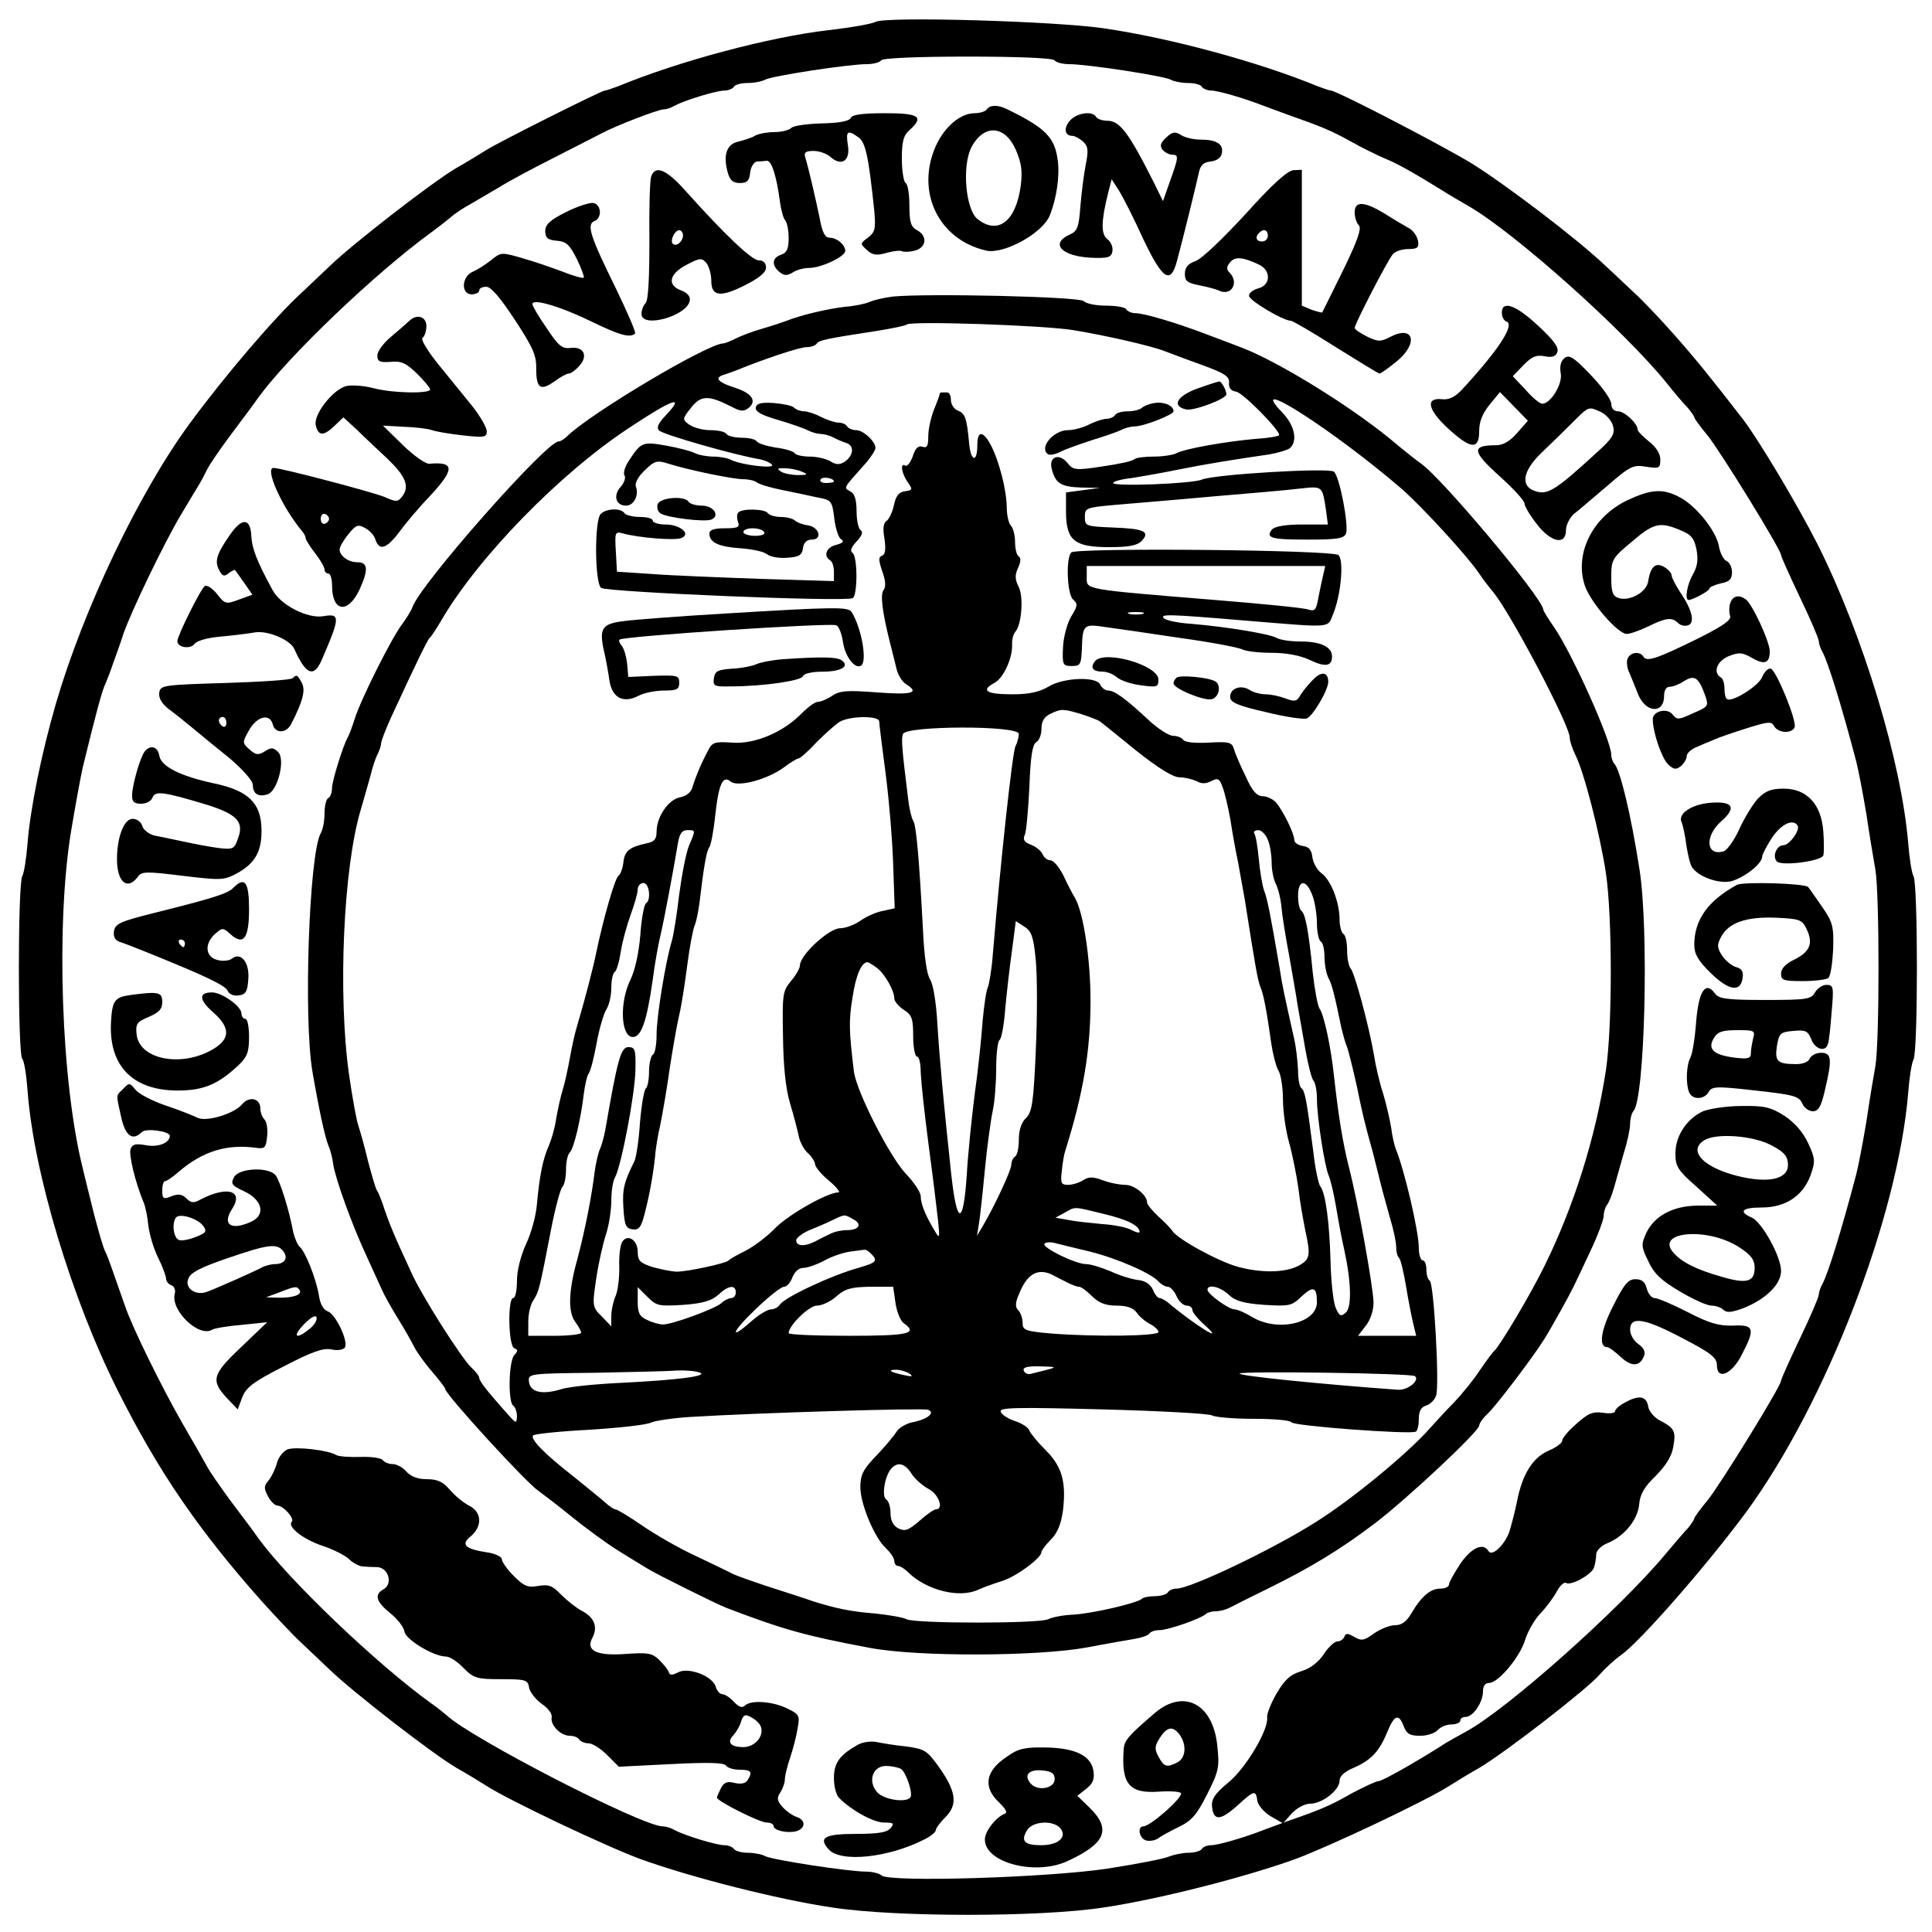<?xml version="1.0" standalone="no"?>
<!DOCTYPE svg PUBLIC "-//W3C//DTD SVG 20010904//EN"
 "http://www.w3.org/TR/2001/REC-SVG-20010904/DTD/svg10.dtd">
<svg version="1.0" xmlns="http://www.w3.org/2000/svg"
 width="512pt" height="512pt" viewBox="0 0 512 512"
 preserveAspectRatio="xMidYMid meet">
<g transform="translate(0,512) scale(0.1,-0.1)"
fill="#000000" stroke="none">
<path d="M2320 5062 c-8 -5 -64 -15 -125 -22 -155 -18 -393 -81 -558 -149 -16
-6 -31 -11 -34 -11 -9 0 -284 -138 -315 -158 -14 -9 -50 -31 -80 -48 -64 -38
-273 -200 -333 -258 -23 -22 -58 -55 -76 -72 -69 -63 -202 -218 -296 -346
-135 -184 -281 -490 -355 -743 -39 -135 -68 -280 -75 -370 -3 -38 -9 -78 -14
-87 -12 -22 -12 -471 0 -484 5 -5 11 -43 14 -84 16 -217 117 -552 239 -795
109 -217 215 -371 383 -560 39 -43 85 -92 104 -109 18 -17 53 -50 76 -72 60
-58 269 -220 333 -258 30 -17 66 -39 80 -48 60 -39 320 -162 410 -195 136 -49
365 -107 507 -128 168 -26 552 -26 720 0 142 21 371 79 507 128 90 33 350 156
410 195 14 9 50 31 80 48 70 42 286 209 318 247 14 16 39 39 56 51 50 35 225
235 331 378 212 289 403 783 430 1113 3 39 9 78 14 87 12 22 12 464 0 486 -5
9 -11 49 -14 87 -18 216 -119 550 -239 790 -53 105 -157 279 -199 334 -86 111
-123 157 -184 226 -38 43 -85 92 -104 109 -18 17 -54 51 -80 75 -73 69 -258
210 -351 268 -77 47 -358 193 -373 193 -3 0 -18 5 -34 11 -158 65 -390 128
-568 154 -130 19 -578 32 -605 17z m475 -102 c3 -5 20 -10 38 -10 48 0 250
-31 269 -41 9 -5 30 -9 47 -9 16 0 33 -4 36 -10 3 -5 15 -10 25 -10 18 0 89
-21 135 -39 11 -4 40 -15 65 -24 88 -31 116 -42 170 -72 30 -17 71 -37 90 -45
30 -12 72 -35 156 -87 10 -7 42 -25 69 -41 124 -73 409 -328 521 -466 21 -27
47 -57 57 -67 9 -11 17 -22 17 -25 0 -3 16 -25 36 -49 35 -44 194 -302 194
-316 0 -4 23 -55 50 -112 28 -58 50 -110 50 -116 0 -6 4 -19 10 -29 15 -29 49
-137 89 -289 6 -23 18 -86 27 -140 8 -54 19 -120 24 -148 11 -65 11 -455 0
-520 -5 -27 -16 -94 -24 -148 -9 -54 -21 -117 -27 -140 -40 -152 -74 -260 -89
-289 -6 -10 -10 -23 -10 -29 0 -6 -22 -58 -50 -116 -27 -57 -50 -108 -50 -112
0 -14 -159 -272 -194 -316 -20 -24 -36 -46 -36 -49 0 -3 -8 -15 -17 -26 -10
-10 -36 -41 -58 -67 -121 -146 -421 -413 -530 -472 -22 -12 -47 -26 -55 -31
-63 -41 -166 -100 -176 -100 -7 0 -38 -15 -71 -32 -57 -33 -84 -44 -173 -75
-25 -9 -54 -20 -65 -24 -46 -18 -117 -39 -135 -39 -10 0 -22 -4 -25 -10 -3 -5
-19 -10 -35 -10 -16 0 -39 -5 -52 -10 -13 -6 -86 -20 -163 -32 -159 -24 -580
-37 -599 -18 -5 5 -24 10 -40 10 -47 0 -249 31 -268 41 -9 5 -30 9 -47 9 -16
0 -33 5 -36 10 -3 5 -15 10 -25 10 -22 0 -106 26 -132 40 -10 6 -24 10 -32 10
-54 0 -507 233 -572 294 -7 6 -24 20 -40 31 -146 105 -378 327 -459 438 -11
16 -43 59 -72 97 -28 38 -58 81 -65 95 -7 13 -36 64 -64 112 -54 94 -134 256
-153 313 -38 108 -44 127 -52 143 -5 9 -18 54 -30 100 -11 45 -25 100 -30 122
-57 229 -71 644 -31 890 12 72 26 148 31 170 34 140 52 207 60 222 4 10 14 34
20 53 7 19 20 55 28 80 22 63 109 243 152 315 20 33 41 69 48 80 7 11 16 29
22 41 5 11 33 52 62 91 30 40 63 84 74 100 80 110 309 329 459 438 15 11 37
28 49 38 12 11 38 28 57 38 19 11 53 31 75 44 22 14 87 49 145 78 58 30 114
58 125 64 35 19 149 63 163 63 7 0 20 4 30 10 26 14 110 40 132 40 10 0 22 5
25 10 3 6 20 10 36 10 17 0 38 4 47 9 19 10 221 41 269 41 18 0 35 5 38 10 4
6 92 10 230 10 138 0 226 -4 230 -10z"/>
<path d="M2615 4830 c-3 -5 -18 -10 -32 -10 -38 0 -80 -36 -103 -87 -54 -121
7 -248 133 -277 47 -11 150 46 169 93 18 45 27 105 21 147 -8 60 -32 85 -135
135 -24 12 -45 11 -53 -1z m77 -107 c15 -35 18 -56 13 -96 -13 -94 -60 -130
-114 -88 -32 25 -42 140 -17 190 33 63 89 60 118 -6z"/>
<path d="M2255 4808 c-4 -9 -30 -14 -76 -15 -39 -1 -76 -6 -82 -12 -6 -6 -26
-11 -44 -11 -18 0 -41 -4 -51 -9 -9 -6 -29 -12 -44 -16 -32 -6 -42 -35 -30
-80 6 -23 14 -30 33 -30 19 0 25 6 27 28 2 15 10 28 18 29 8 0 19 1 26 2 13 1
26 -41 35 -109 3 -22 9 -44 14 -49 5 -6 9 -27 9 -47 0 -29 -5 -39 -20 -44 -24
-8 -26 -28 -4 -46 12 -10 20 -10 35 -1 10 7 30 12 44 12 31 0 95 30 95 45 0
16 -22 35 -41 35 -13 0 -20 14 -27 53 -11 52 -28 127 -38 160 -4 13 1 17 22
17 15 0 35 -7 45 -16 29 -26 53 -10 46 31 -6 38 -1 42 28 21 19 -13 27 -52 42
-195 4 -48 2 -56 -17 -71 -21 -15 -21 -16 -2 -33 14 -13 25 -15 52 -7 18 5 36
7 41 4 4 -2 20 -2 34 2 30 8 34 39 5 54 -16 9 -20 21 -20 65 0 29 -4 57 -10
60 -5 3 -10 32 -10 64 0 45 4 62 20 76 40 36 26 45 -65 45 -59 0 -87 -4 -90
-12z"/>
<path d="M2836 4801 c-18 -20 -15 -41 6 -41 6 0 19 -7 28 -15 14 -13 15 -23 7
-63 -5 -26 -11 -75 -14 -110 -4 -55 -8 -65 -29 -74 -52 -24 -20 -57 57 -61 46
-2 54 1 57 17 2 11 -4 25 -13 32 -18 13 -17 48 2 124 l9 35 20 -31 c11 -18 40
-75 64 -128 51 -107 72 -121 89 -58 17 63 52 206 58 234 4 20 12 28 31 30 17
2 28 10 30 22 5 24 -14 36 -56 36 -18 0 -41 5 -52 12 -15 10 -23 9 -39 -6 -16
-15 -18 -22 -10 -33 6 -7 18 -13 25 -13 18 0 18 -5 -5 -69 l-19 -54 -24 49
c-68 135 -91 164 -124 164 -13 0 -26 5 -29 10 -10 17 -51 11 -69 -9z"/>
<path d="M1726 4653 c-4 -9 -6 -86 -5 -171 0 -100 -3 -158 -10 -165 -6 -6 -11
-19 -11 -29 0 -39 120 -6 128 35 2 11 -6 21 -22 27 -39 14 -33 44 13 68 36 19
41 19 53 5 7 -9 13 -30 13 -47 0 -42 24 -45 91 -11 37 19 54 33 54 46 0 12 -7
19 -19 19 -19 0 -92 70 -195 185 -50 56 -79 68 -90 38z m84 -157 c0 -16 -18
-31 -27 -22 -8 8 5 36 17 36 5 0 10 -6 10 -14z"/>
<path d="M3301 4553 c-59 -64 -117 -120 -133 -125 -20 -7 -28 -17 -28 -34 0
-19 7 -24 38 -30 20 -4 44 -10 52 -14 33 -16 55 21 28 48 -8 8 -8 15 2 27 13
16 34 14 78 -7 31 -16 29 -54 -3 -62 -14 -4 -25 -12 -25 -20 0 -12 90 -66 111
-66 4 0 58 -31 119 -70 61 -38 113 -70 116 -70 3 0 23 14 45 32 59 48 46 98
-17 65 -25 -13 -32 -13 -61 1 -18 9 -33 19 -33 23 0 10 87 179 101 195 6 8 25
14 41 14 24 0 29 4 26 21 -2 12 -12 27 -22 33 -11 6 -40 23 -65 39 -56 34 -81
35 -81 4 0 -13 5 -28 11 -34 8 -8 -3 -40 -42 -120 -29 -59 -54 -109 -55 -111
-1 -1 -13 2 -28 7 l-26 11 0 180 0 180 -22 -1 c-16 -1 -56 -37 -127 -116z m59
-58 c0 -8 -7 -15 -15 -15 -16 0 -20 12 -8 23 11 12 23 8 23 -8z"/>
<path d="M1500 4558 c-42 -21 -55 -33 -55 -50 0 -18 6 -24 31 -26 25 -2 34
-11 53 -49 12 -25 20 -47 18 -49 -2 -2 -26 4 -53 15 -27 10 -75 27 -107 36
-58 17 -59 17 -85 -4 -15 -12 -37 -26 -49 -31 -30 -13 -32 -60 -3 -60 11 0 20
5 20 10 0 6 8 10 19 10 12 0 37 -29 75 -87 48 -73 58 -95 57 -130 0 -52 11
-60 48 -34 16 12 33 21 38 21 6 0 18 9 28 20 24 26 13 52 -22 48 -23 -3 -33 5
-64 52 -21 30 -38 59 -38 64 -1 16 74 -6 154 -45 78 -38 105 -45 118 -33 3 3
-21 58 -52 122 -67 136 -77 167 -56 176 21 8 19 43 -2 48 -10 2 -43 -9 -73
-24z"/>
<path d="M2365 4334 c-22 -3 -49 -9 -60 -14 -11 -5 -40 -11 -65 -13 -45 -5
-118 -22 -155 -37 -11 -4 -40 -14 -65 -21 -25 -7 -56 -19 -70 -26 -14 -7 -29
-13 -33 -13 -41 0 -355 -187 -415 -247 -7 -7 -17 -13 -22 -13 -32 0 -366 -378
-387 -439 -3 -9 -16 -30 -28 -46 -29 -39 -109 -199 -125 -250 -7 -22 -15 -44
-19 -50 -12 -22 -40 -111 -41 -132 0 -12 -4 -25 -10 -28 -6 -3 -10 -22 -10
-41 0 -19 -4 -42 -10 -52 -31 -55 -46 -492 -22 -632 17 -99 33 -173 42 -195 5
-11 11 -33 13 -50 6 -40 51 -164 89 -245 16 -36 35 -76 41 -90 6 -14 25 -47
42 -75 17 -27 36 -61 43 -75 7 -14 28 -43 47 -65 19 -22 35 -43 35 -46 0 -14
215 -249 247 -270 11 -8 52 -39 90 -70 37 -30 93 -71 124 -90 30 -19 64 -39
75 -46 24 -15 183 -94 209 -104 149 -57 209 -74 380 -106 126 -24 443 -23 575
1 52 10 110 20 128 23 18 3 35 9 38 14 3 5 15 9 27 9 23 0 111 31 123 43 4 4
16 7 26 7 10 0 26 4 36 9 9 5 55 28 102 51 112 55 191 103 281 171 85 64 279
246 279 261 0 6 10 20 23 32 23 22 121 151 150 198 20 32 67 117 77 138 4 8
24 50 44 93 20 42 36 85 36 95 0 10 4 22 8 28 5 5 14 27 20 49 6 22 18 63 26
92 9 28 16 62 16 75 0 13 4 28 9 34 30 33 41 479 16 639 -23 148 -51 262 -66
280 -5 5 -9 16 -9 25 0 37 -103 267 -151 337 -16 23 -29 44 -29 47 0 29 -272
353 -325 388 -6 4 -42 32 -80 64 -111 91 -300 207 -395 243 -19 7 -62 24 -95
36 -79 30 -163 55 -186 55 -10 0 -21 5 -24 10 -3 6 -28 10 -54 10 -26 0 -52 5
-59 12 -12 12 -416 21 -507 12z m480 -89 c86 -14 207 -42 240 -55 11 -4 55
-21 97 -36 64 -23 77 -32 75 -49 -1 -13 5 -21 19 -23 18 -3 114 -100 114 -115
0 -3 -28 -8 -62 -10 -79 -7 -188 -26 -210 -38 -10 -5 -37 -9 -61 -9 -24 0 -47
-3 -51 -7 -4 -5 -42 -13 -84 -19 -72 -11 -78 -10 -93 9 -22 27 -50 17 -42 -15
10 -39 24 -48 77 -50 l51 -1 -45 -6 -45 -6 0 -54 c1 -74 23 -91 115 -91 50 0
73 4 85 16 24 25 8 33 -75 36 -73 3 -75 4 -75 28 0 24 3 25 80 32 44 4 159 13
255 22 96 8 201 17 233 21 63 7 61 8 71 -57 l5 -38 -68 0 c-45 0 -72 -5 -80
-13 -18 -23 -2 -27 96 -27 76 0 95 3 100 16 8 21 -17 152 -32 164 -14 11 -317
-7 -350 -21 -25 -11 -235 -19 -235 -9 0 4 21 10 48 13 26 4 83 14 127 23 75
15 144 26 240 40 22 4 46 11 53 16 22 19 13 61 -20 95 -101 105 137 -48 316
-202 56 -49 176 -180 206 -225 8 -12 25 -35 38 -50 48 -60 202 -352 202 -385
0 -9 7 -29 15 -46 22 -42 65 -208 81 -314 17 -116 17 -404 0 -520 -27 -178
-85 -362 -163 -520 -36 -74 -119 -213 -133 -225 -4 -3 -21 -26 -38 -51 -17
-26 -49 -65 -69 -86 -21 -21 -52 -55 -69 -74 -59 -65 -202 -183 -296 -242
-113 -72 -333 -177 -370 -177 -9 0 -20 -4 -23 -10 -3 -5 -19 -10 -34 -10 -15
0 -31 -3 -35 -7 -11 -11 -130 -39 -182 -42 -27 -1 -56 -7 -66 -12 -22 -12
-354 -12 -376 0 -9 5 -46 11 -82 15 -66 5 -108 14 -170 34 -19 7 -70 23 -113
37 -42 14 -85 29 -95 34 -9 5 -53 26 -97 47 -44 20 -108 57 -143 81 -35 24
-66 43 -71 43 -4 0 -16 8 -27 18 -10 9 -48 40 -84 69 -77 60 -116 100 -107
109 4 4 71 11 149 15 79 5 152 13 163 19 11 5 58 12 105 15 180 11 616 24 629
19 21 -7 0 -25 -40 -33 -17 -3 -37 -15 -43 -25 -6 -10 -30 -39 -53 -63 -36
-37 -43 -52 -43 -84 0 -45 38 -136 69 -163 11 -11 21 -25 21 -33 0 -7 5 -13
10 -13 6 0 18 -8 28 -18 49 -47 135 -68 184 -45 13 6 41 16 63 23 37 11 105
61 105 77 0 4 11 19 25 33 18 18 27 42 32 77 9 77 -3 117 -46 160 -21 21 -40
44 -43 52 -2 7 -19 19 -38 25 -18 6 -36 17 -38 25 -4 11 39 12 269 6 151 -4
282 -11 291 -16 9 -5 59 -9 112 -9 52 0 96 -4 98 -9 3 -10 317 -33 330 -25 5
3 8 18 8 34 0 20 6 31 19 35 11 3 23 15 27 27 9 28 -6 297 -17 304 -5 3 -9 16
-9 30 0 13 -4 24 -10 24 -5 0 -10 15 -10 33 0 44 -38 206 -61 262 -4 11 -10
36 -12 55 -3 19 -12 60 -21 90 -10 30 -21 78 -25 105 -12 71 -51 218 -62 229
-5 6 -9 27 -9 47 0 21 -4 41 -10 44 -5 3 -10 21 -10 38 0 46 -23 105 -48 123
-11 8 -22 27 -24 42 -2 19 -9 28 -25 30 -13 2 -23 9 -23 16 0 17 -29 76 -48
99 -8 9 -25 17 -36 17 -15 0 -28 14 -45 53 -14 28 -28 61 -31 72 -5 18 -13 20
-67 17 -36 -2 -63 1 -67 7 -4 6 -16 11 -27 11 -11 0 -39 18 -62 39 -62 58 -93
81 -110 81 -8 0 -17 7 -21 15 -8 23 -98 20 -138 -5 -24 -14 -51 -20 -95 -20
-69 0 -85 10 -48 30 25 13 50 69 47 105 0 10 3 24 9 31 17 20 22 95 8 120 -9
18 -10 30 -1 49 7 15 8 27 2 30 -6 4 -10 21 -10 39 0 17 -5 37 -11 43 -6 6
-11 28 -11 49 0 22 -7 64 -16 94 -24 89 -62 132 -62 71 0 -50 -18 -44 -22 7
-6 64 -10 76 -30 84 -10 4 -18 17 -18 28 0 11 -4 20 -10 20 -5 0 -12 0 -15 0
-3 0 -5 -2 -5 -5 0 -3 -7 -21 -15 -41 -8 -20 -15 -52 -15 -70 0 -26 -3 -32
-15 -28 -11 4 -19 -3 -26 -25 -6 -17 -15 -28 -20 -25 -14 9 -10 -20 6 -43 14
-20 14 -22 -7 -25 -16 -2 -24 -12 -29 -37 -4 -18 -13 -37 -19 -41 -9 -5 -11
-21 -6 -48 4 -28 2 -42 -7 -45 -9 -3 -9 -11 1 -41 9 -24 10 -41 4 -49 -10 -12
-4 -58 17 -142 6 -22 13 -53 17 -68 4 -16 15 -34 25 -40 37 -23 17 -29 -76
-22 -79 6 -99 5 -120 -9 -13 -9 -30 -16 -38 -16 -7 0 -26 -14 -42 -30 -48 -50
-125 -83 -185 -78 -46 3 -53 1 -64 -22 -18 -33 -33 -70 -41 -96 -3 -13 -16
-24 -33 -27 -31 -6 -62 -52 -62 -91 0 -20 -6 -27 -27 -31 -45 -10 -58 -20 -61
-51 -2 -16 -8 -32 -13 -35 -9 -5 -40 -113 -59 -204 -8 -40 -31 -128 -51 -195
-6 -19 -14 -57 -19 -85 -5 -27 -13 -65 -19 -84 -6 -19 -13 -53 -17 -75 -3 -23
-12 -54 -19 -71 -16 -35 -25 -79 -32 -155 -2 -30 -15 -78 -29 -107 -14 -31
-24 -70 -24 -97 0 -25 -4 -46 -10 -46 -15 0 -13 -127 3 -133 10 -4 10 -7 0
-18 -15 -16 -17 -125 -3 -134 5 -3 10 -16 10 -28 -1 -21 -2 -20 -28 9 -53 60
-72 84 -72 93 0 4 -9 16 -21 27 -25 23 -133 192 -160 254 -47 101 -58 130 -70
165 -7 22 -16 45 -20 50 -4 6 -14 41 -24 79 -9 38 -21 80 -25 92 -5 13 -16 74
-25 136 -30 213 -15 549 31 702 8 28 20 69 26 91 5 22 14 48 19 57 5 10 9 23
9 28 0 6 12 37 26 68 67 145 97 207 103 212 4 3 17 23 30 45 97 167 314 390
498 511 116 77 150 89 98 34 -21 -22 -26 -33 -18 -41 11 -11 200 -65 266 -76
15 -3 30 -10 33 -15 7 -11 -82 0 -108 13 -9 5 -31 9 -47 9 -17 0 -39 4 -49 9
-9 5 -43 14 -76 20 -63 11 -67 10 -100 -41 -10 -15 -15 -32 -11 -38 4 -6 -1
-20 -10 -30 -21 -23 -13 -50 14 -50 21 0 35 28 26 51 -3 9 7 27 24 43 26 25
32 27 63 17 54 -17 171 -41 198 -41 15 0 30 -4 35 -8 6 -5 35 -14 65 -20 30
-6 73 -15 95 -20 39 -7 40 -9 46 -56 3 -26 11 -51 18 -55 9 -6 5 -10 -13 -15
-26 -6 -35 -29 -16 -41 6 -3 10 -17 10 -31 l0 -24 -197 6 c-109 4 -238 9 -288
13 l-90 6 -3 54 c-3 52 -2 53 20 47 41 -11 136 -19 153 -12 28 10 -2 36 -41
36 -19 0 -34 5 -34 10 0 6 -15 10 -34 10 -19 0 -38 5 -41 10 -9 14 -48 13 -63
-2 -17 -17 -16 -182 1 -196 13 -11 650 -38 667 -27 13 8 13 112 -1 120 -7 5
-3 15 11 30 14 15 18 25 11 30 -6 3 -11 26 -11 50 0 31 -5 47 -17 53 -18 10
-19 7 40 73 15 17 27 36 27 42 0 17 -32 47 -51 47 -10 0 -21 5 -24 10 -3 6
-14 10 -23 10 -9 0 -30 7 -46 15 -15 8 -36 15 -45 15 -9 0 -21 4 -27 10 -5 5
-29 10 -54 12 -33 2 -45 -1 -47 -12 -2 -11 15 -20 59 -33 35 -10 71 -23 80
-28 10 -5 25 -9 33 -9 8 0 23 -4 33 -9 9 -5 25 -12 35 -15 22 -7 19 -34 -5
-50 -13 -8 -23 -8 -38 2 -11 6 -35 12 -54 12 -19 0 -37 4 -40 9 -3 5 -26 12
-51 15 -24 4 -47 11 -50 17 -4 5 -21 9 -40 9 -19 0 -37 5 -40 10 -3 6 -23 10
-43 10 -20 0 -45 7 -56 15 -18 13 -18 15 5 44 26 34 47 34 106 4 26 -14 34
-14 47 -4 22 18 9 38 -32 52 -48 15 -60 27 -36 35 10 3 28 10 39 14 71 29 164
60 182 60 12 0 24 4 27 9 6 9 22 13 153 33 45 7 84 15 86 18 10 10 365 -2 442
-15z m-720 -375 c17 -7 16 -9 -10 -9 -16 0 -37 4 -45 9 -12 8 -10 10 10 9 14
0 34 -4 45 -9z m85 -26 c0 -2 -9 -4 -21 -4 -11 0 -18 4 -14 10 5 8 35 3 35 -6z
m654 -616 c22 -7 46 -16 51 -20 6 -4 49 -39 97 -78 58 -46 97 -70 114 -70 14
0 34 -5 45 -10 13 -8 25 -7 39 0 17 9 22 7 30 -16 6 -15 15 -55 21 -88 5 -34
14 -83 20 -111 5 -27 13 -72 18 -100 28 -179 34 -212 41 -230 9 -21 17 -65 29
-150 4 -27 12 -60 19 -72 7 -12 12 -47 12 -77 0 -30 7 -81 16 -113 9 -32 20
-87 25 -123 4 -36 13 -85 18 -110 15 -68 13 -78 -19 -95 -35 -18 -98 -19 -160
-2 -51 14 -161 74 -173 95 -5 7 -22 25 -38 39 -16 15 -29 31 -29 36 0 20 -34
47 -58 47 -14 0 -41 5 -59 12 -27 10 -38 10 -53 0 -11 -7 -29 -12 -40 -12 -18
0 -20 5 -16 38 2 20 6 44 9 52 48 153 67 266 67 398 0 111 -19 234 -41 272 -5
8 -19 34 -30 58 -11 23 -27 42 -35 42 -8 0 -17 7 -21 16 -3 8 -17 20 -30 25
-19 7 -23 14 -17 27 4 9 9 67 12 127 3 80 8 112 18 118 8 4 14 21 14 36 0 19
7 31 23 39 29 14 33 14 81 0z m-534 -20 c0 -7 8 -69 17 -138 9 -69 18 -177 20
-241 l4 -116 -31 -7 c-18 -3 -44 -15 -60 -26 -15 -11 -40 -20 -54 -20 -29 0
-106 -71 -106 -98 0 -8 -11 -27 -24 -42 -22 -27 -23 -35 -21 -147 1 -79 7
-138 19 -178 10 -33 20 -72 23 -87 3 -15 14 -35 24 -44 10 -9 19 -23 19 -29 0
-7 16 -27 37 -44 20 -17 31 -31 25 -31 -29 0 -131 -58 -167 -94 -22 -23 -58
-50 -80 -61 -22 -11 -42 -22 -45 -26 -7 -7 -107 -29 -136 -29 -13 0 -42 6 -64
12 -34 11 -40 17 -40 41 0 31 -27 48 -41 26 -5 -8 -9 -36 -8 -64 1 -27 -3 -63
-9 -78 -7 -16 -12 -40 -12 -55 l0 -27 -25 26 c-25 25 -26 27 -15 100 6 41 18
94 26 118 8 25 14 64 14 88 0 25 4 53 10 63 17 32 53 222 54 285 1 54 -1 60
-19 60 -20 0 -29 -35 -61 -220 -3 -16 -9 -39 -14 -50 -5 -11 -11 -38 -14 -60
-8 -65 -25 -153 -46 -232 -24 -86 -25 -141 -5 -167 8 -11 15 -23 15 -28 0 -4
-31 -8 -70 -8 l-70 0 0 38 c0 21 6 46 14 57 14 22 16 29 46 185 11 57 25 109
30 114 6 6 10 26 10 46 0 20 4 40 10 46 11 11 29 87 37 154 3 25 9 50 13 55 5
6 14 42 21 80 7 39 19 79 26 90 7 11 13 36 13 57 0 20 4 39 9 42 5 3 12 27 16
53 4 27 16 70 26 98 10 27 19 58 19 68 0 9 7 17 15 17 16 0 21 -45 7 -54 -5
-3 -12 -40 -15 -83 -4 -48 -14 -95 -27 -121 -28 -58 -25 -146 5 -150 24 -3 39
40 55 153 5 39 14 90 20 115 10 42 34 170 47 248 4 23 11 32 24 32 23 0 23 1
5 -41 -8 -19 -19 -77 -26 -129 -6 -52 -15 -109 -20 -125 -16 -53 -40 -198 -40
-247 0 -26 -4 -50 -10 -53 -5 -3 -10 -24 -10 -45 0 -21 -4 -41 -8 -44 -5 -3
-12 -44 -16 -91 -3 -47 -10 -93 -15 -103 -27 -54 -32 -73 -29 -122 3 -47 6
-55 24 -58 17 -2 23 5 32 40 14 53 24 113 28 153 1 17 7 55 14 85 6 30 18 98
25 150 8 52 19 115 25 140 6 25 15 83 21 130 6 47 15 94 19 105 5 11 11 40 14
65 11 92 18 135 26 145 4 6 11 42 15 80 9 85 20 112 41 94 19 -16 97 5 141 37
17 13 35 24 39 24 4 0 26 19 48 43 23 23 50 47 61 54 27 16 105 17 105 1z
m370 -33 c0 -8 -4 -23 -9 -33 -8 -15 -40 -311 -60 -552 -3 -41 -10 -80 -13
-86 -4 -7 -10 -47 -14 -90 -3 -44 -12 -131 -21 -194 -8 -63 -18 -160 -21 -214
-9 -135 -26 -135 -41 1 -20 186 -31 305 -37 402 -3 54 -11 103 -19 115 -9 13
-16 64 -19 131 -10 189 -18 280 -26 290 -4 6 -10 30 -13 55 -17 138 -19 161
-14 175 9 22 307 23 307 0z m660 -281 c6 -14 10 -41 10 -60 0 -20 5 -45 11
-56 6 -12 13 -39 15 -62 2 -23 11 -79 20 -126 8 -47 19 -107 23 -135 5 -27 14
-81 21 -120 7 -38 16 -74 21 -79 5 -6 9 -27 9 -48 0 -48 20 -177 31 -203 5
-11 14 -49 20 -85 6 -36 15 -85 21 -110 19 -87 21 -155 4 -169 -13 -11 -17 -9
-27 15 -6 16 -12 72 -13 124 -3 102 -13 178 -27 196 -5 6 -14 49 -19 95 -17
133 -22 159 -31 165 -5 3 -9 24 -9 47 -1 23 -5 62 -11 87 -25 112 -31 138 -38
185 -24 140 -32 182 -41 205 -5 14 -11 51 -14 83 -3 32 -8 63 -12 68 -3 5 2 9
11 9 8 0 20 -12 25 -26z m118 -147 c7 -18 12 -52 12 -75 0 -22 5 -44 10 -47 6
-3 10 -22 10 -41 0 -20 5 -44 10 -55 10 -17 17 -47 35 -134 4 -16 10 -39 15
-50 4 -11 15 -56 25 -100 16 -78 20 -96 44 -182 6 -24 15 -60 20 -80 5 -21 17
-62 25 -92 9 -29 16 -63 16 -75 0 -13 3 -26 8 -30 4 -4 12 -38 18 -74 6 -37
15 -82 19 -99 l8 -33 -77 0 -77 0 20 26 c13 16 21 41 21 63 -1 40 -40 260 -66
361 -16 64 -27 133 -39 240 -8 77 -27 163 -38 177 -5 7 -13 50 -18 95 -11 113
-20 157 -30 164 -5 3 -9 21 -9 40 0 44 22 45 38 1z m-733 -173 c4 -42 4 -148
0 -237 -6 -140 -10 -164 -26 -180 -12 -11 -19 -32 -19 -57 0 -21 -4 -42 -10
-45 -5 -3 -10 -13 -10 -22 0 -14 -44 -109 -76 -163 l-15 -25 5 30 c3 17 10 82
16 145 6 63 16 134 21 157 5 23 9 73 9 112 0 38 4 72 9 75 5 3 12 41 15 83 4
43 12 113 18 155 l10 77 23 -15 c19 -12 24 -27 30 -90z m-421 -19 c21 -16 46
-60 46 -81 0 -7 11 -21 25 -30 22 -14 25 -24 25 -70 0 -30 5 -54 10 -54 6 0
10 -19 10 -42 1 -24 10 -110 21 -193 11 -82 22 -172 25 -200 5 -48 4 -49 -10
-25 -24 40 -36 70 -36 90 0 10 -17 36 -39 59 -43 45 -131 218 -138 271 -13
108 -14 134 -4 195 9 61 24 95 40 95 3 0 14 -7 25 -15z m601 -652 c63 -15 95
-31 95 -48 0 -3 -9 -1 -21 5 -11 7 -46 14 -77 16 -32 3 -72 7 -91 11 l-34 6
24 13 c30 17 22 17 104 -3z m-664 -14 c25 -13 16 -29 -17 -29 -13 0 -33 -4
-44 -10 -11 -5 -29 -14 -40 -20 -27 -14 -50 -13 -50 3 0 6 15 18 33 26 17 7
46 19 62 27 36 17 32 16 56 3z m624 -85 c74 -18 168 -59 186 -81 7 -7 17 -13
24 -13 6 0 17 -11 23 -25 6 -14 18 -25 27 -25 8 0 15 -5 15 -12 0 -6 15 -24
33 -40 59 -53 -28 1 -100 62 -7 5 -16 10 -20 10 -5 0 -13 10 -18 23 -7 14 -20
23 -40 25 -16 2 -49 12 -72 23 -24 10 -53 19 -65 19 -28 0 -119 45 -110 54 3
4 16 5 27 2 11 -3 52 -13 90 -22z m-577 -6 c19 -19 15 -24 -30 -37 -76 -21
-198 -79 -211 -98 -4 -7 -15 -13 -24 -13 -8 0 -31 -13 -50 -30 -62 -55 -55
-31 9 30 34 33 68 60 76 60 7 0 17 11 22 25 6 15 17 25 29 25 11 0 36 9 55 19
19 11 49 21 68 24 18 2 35 5 39 5 3 1 10 -3 17 -10z m480 -56 c9 -5 27 -14 39
-20 13 -7 27 -12 32 -12 6 0 21 -11 35 -25 18 -18 36 -25 65 -25 27 0 44 -6
53 -18 7 -11 23 -24 36 -31 12 -6 22 -16 22 -21 0 -11 -168 -13 -283 -4 -70 6
-77 9 -77 28 0 12 -5 27 -11 33 -9 9 -9 20 2 45 21 52 49 68 87 50z m-977 -80
c53 4 75 11 93 27 26 25 46 27 46 6 0 -8 -5 -15 -12 -15 -6 0 -19 -6 -27 -14
-18 -15 -129 -56 -154 -56 -9 0 -28 5 -42 12 -20 9 -25 18 -25 49 l0 38 26
-26 c24 -24 30 -25 95 -21z m562 6 c3 -23 13 -47 21 -54 40 -28 16 -34 -144
-34 -88 0 -160 3 -160 7 0 20 54 73 75 73 13 0 37 11 52 25 23 20 39 24 89 25
l61 0 6 -42z m883 21 c18 -17 40 -23 94 -27 67 -4 73 -3 99 22 31 29 41 26 41
-15 0 -56 -105 -80 -172 -39 -18 11 -39 20 -46 20 -16 0 -72 41 -72 52 0 16
34 8 56 -13z m-481 -199 c-16 -4 -36 -9 -44 -11 -7 -2 -16 2 -18 9 -3 8 9 12
44 11 42 -1 45 -2 18 -9z m-922 -7 c28 -9 -50 -20 -213 -28 -63 -3 -131 -10
-151 -16 -51 -16 -83 -9 -87 18 -3 23 -3 23 175 25 98 2 195 4 216 6 22 1 49
-1 60 -5z m557 -3 c11 -8 7 -9 -15 -4 -37 8 -45 14 -19 14 10 0 26 -5 34 -10z
m1340 -7 c13 -12 -20 -38 -46 -36 -206 15 -423 37 -419 43 5 7 457 1 465 -7z
m-1334 -259 c9 -14 30 -32 45 -40 27 -14 41 -54 19 -54 -5 0 -25 -14 -44 -31
-29 -25 -38 -28 -56 -19 -13 7 -20 21 -20 40 0 16 -5 32 -11 36 -13 7 -5 60
12 81 17 20 37 16 55 -13z"/>
<path d="M3175 4091 c-56 -20 -71 -47 -32 -56 20 -5 107 28 107 40 0 11 -13
35 -19 34 -3 0 -28 -8 -56 -18z"/>
<path d="M3060 4052 c-14 -2 -29 -8 -34 -13 -6 -5 -22 -9 -37 -9 -15 0 -31 -4
-34 -10 -3 -5 -14 -10 -23 -10 -9 0 -30 -7 -46 -15 -15 -8 -41 -15 -56 -15
-39 0 -78 -48 -52 -64 5 -3 19 0 33 7 13 7 51 20 84 31 33 10 68 22 77 27 10
5 26 9 35 9 24 0 103 31 103 40 0 15 -25 26 -50 22z"/>
<path d="M1743 3784 c-3 -9 0 -20 8 -25 19 -11 115 -23 134 -16 24 10 6 37
-25 37 -16 0 -32 5 -35 10 -10 17 -75 12 -82 -6z"/>
<path d="M1956 3761 c-4 -5 -3 -16 0 -25 5 -13 -1 -16 -35 -16 -28 0 -41 -4
-41 -14 0 -24 25 -35 82 -39 31 -2 63 -9 71 -16 9 -7 33 -11 54 -9 31 2 39 7
41 26 2 14 10 22 23 22 30 0 20 34 -11 38 -14 2 -29 8 -34 13 -6 5 -22 9 -37
9 -15 0 -31 5 -34 10 -8 12 -72 13 -79 1z m69 -51 c4 -6 -7 -10 -24 -10 -17 0
-31 5 -31 10 0 6 11 10 24 10 14 0 28 -4 31 -10z"/>
<path d="M2839 3656 c-15 -16 -11 -112 5 -125 13 -11 12 -17 -6 -46 -11 -20
-20 -55 -21 -82 -2 -45 0 -48 23 -48 23 0 25 4 27 43 2 68 4 69 64 60 30 -4
119 -17 199 -29 80 -11 153 -25 162 -30 10 -5 45 -9 78 -9 38 0 75 -7 99 -18
43 -21 61 -18 61 8 0 26 -30 40 -84 40 -26 0 -54 4 -64 10 -18 10 -131 29
-227 37 -33 2 -64 9 -70 14 -12 12 6 12 220 -6 231 -19 212 -20 228 18 21 51
29 143 14 156 -17 14 -694 20 -708 7z m668 -58 c-3 -13 -9 -40 -13 -61 -6 -34
-9 -38 -28 -32 -11 4 -122 15 -246 25 -355 29 -340 27 -340 61 l0 29 316 0
316 0 -5 -22z m-479 -105 c-10 -2 -26 -2 -35 0 -10 3 -2 5 17 5 19 0 27 -2 18
-5z"/>
<path d="M1920 3494 c-118 -7 -238 -16 -267 -20 -58 -7 -66 -19 -52 -81 5 -21
11 -55 14 -76 7 -46 36 -62 77 -41 15 8 45 14 68 14 34 0 40 3 40 21 0 19 -5
20 -67 18 l-68 -3 -3 35 c-2 18 -8 40 -14 47 -6 7 -9 15 -6 17 9 9 555 45 574
38 7 -2 15 -23 18 -45 6 -39 32 -72 48 -62 17 11 1 100 -25 142 -10 14 -40 14
-337 -4z"/>
<path d="M2075 3373 c-27 -2 -59 -8 -70 -13 -11 -5 -40 -11 -65 -12 -38 -3
-45 -6 -48 -25 -3 -21 0 -23 45 -22 85 0 187 15 191 27 2 7 24 12 52 12 50 0
74 15 49 31 -14 8 -52 9 -154 2z"/>
<path d="M2902 3368 c-14 -18 -6 -28 21 -28 11 0 28 -7 37 -15 9 -8 38 -18 63
-21 43 -6 47 -5 47 15 0 38 -142 79 -168 49z"/>
<path d="M3478 3317 c-13 -13 -27 -31 -33 -41 -8 -15 -15 -16 -38 -7 -16 6
-39 11 -53 11 -13 0 -33 5 -43 12 -23 14 -51 4 -51 -19 0 -14 19 -23 94 -40
52 -13 101 -20 109 -17 16 6 57 75 57 97 0 27 -19 29 -42 4z"/>
<path d="M3118 3324 c-5 -4 -8 -11 -8 -15 0 -14 81 -47 101 -42 20 5 26 37 10
47 -17 11 -96 18 -103 10z"/>
<path d="M3980 4291 c0 -11 6 -21 12 -23 24 -8 -22 -77 -118 -181 -18 -19 -34
-27 -52 -25 -45 5 -39 -27 15 -77 61 -56 83 -58 83 -7 0 25 9 47 28 70 l27 33
37 -38 37 -38 -28 -32 c-20 -23 -38 -33 -57 -33 -65 0 -63 -16 9 -81 37 -33
67 -66 67 -73 0 -7 14 -31 32 -54 38 -50 78 -58 78 -17 0 14 10 33 21 43 12 9
51 43 88 74 61 53 69 57 104 51 34 -5 37 -4 37 19 0 16 -11 33 -30 48 -16 13
-30 27 -30 31 0 17 -35 49 -52 49 -11 0 -18 8 -18 20 0 11 -25 46 -55 77 -45
47 -57 54 -69 44 -10 -8 -13 -22 -10 -40 6 -27 -26 -81 -49 -81 -6 0 -26 16
-44 37 l-34 36 28 29 c22 23 34 28 56 24 20 -4 30 -1 34 11 5 12 -10 32 -51
70 -59 55 -96 68 -96 34z m263 -263 c14 -7 29 -24 32 -38 5 -20 -2 -32 -42
-68 -110 -101 -131 -114 -163 -104 -41 12 -36 52 13 100 23 22 60 58 82 80 47
47 44 45 78 30z"/>
<path d="M1085 4270 c-5 -5 -27 -24 -47 -41 -21 -17 -38 -40 -38 -51 0 -16 6
-19 35 -17 28 3 41 -3 70 -31 19 -19 35 -38 35 -42 0 -12 -104 -10 -153 4 -24
6 -55 8 -69 5 -36 -9 -89 -77 -81 -105 7 -28 21 -28 50 0 l23 22 38 -35 c20
-20 56 -53 79 -75 47 -45 59 -72 40 -98 -13 -17 -16 -17 -48 -3 -28 12 -274
77 -294 77 -24 0 21 -102 75 -167 6 -7 10 -15 10 -19 0 -4 11 -22 25 -40 14
-18 25 -37 25 -43 0 -6 5 -11 10 -11 6 0 10 -15 10 -32 0 -70 42 -76 73 -10
24 53 22 72 -6 72 -24 0 -47 17 -47 34 0 6 10 24 23 40 20 25 26 27 44 17 12
-6 25 -20 28 -31 10 -31 30 -24 63 20 16 22 52 65 81 95 67 72 66 92 -1 86
-10 -1 -41 21 -70 49 l-53 52 55 -3 c30 -1 64 -5 75 -9 11 -4 48 -10 83 -14
56 -6 62 -5 62 11 0 10 -17 39 -37 65 -21 26 -62 76 -91 112 -29 36 -48 67
-42 71 5 3 10 17 10 31 0 25 -25 33 -45 14z m-213 -525 c0 -5 -5 -11 -11 -13
-6 -2 -11 4 -11 13 0 9 5 15 11 13 6 -2 11 -8 11 -13z"/>
<path d="M4312 3794 c-91 -44 -139 -139 -113 -223 13 -44 88 -131 112 -131 9
0 34 9 57 20 47 23 63 25 79 9 7 -7 18 -9 27 -6 18 7 11 40 -21 87 -12 19 -23
39 -23 45 0 6 -9 16 -19 22 -23 14 -37 2 -43 -37 -4 -29 -48 -54 -78 -45 -16
5 -20 15 -20 55 0 46 2 51 54 94 58 50 75 54 129 31 30 -12 37 -22 43 -52 5
-27 2 -45 -10 -66 -15 -26 -22 -67 -11 -67 11 0 55 24 55 30 0 4 14 10 30 14
23 4 30 11 30 30 0 13 -7 26 -14 29 -8 3 -18 22 -21 41 -8 41 -63 109 -107
130 -43 22 -74 19 -136 -10z"/>
<path d="M609 3702 c-35 -50 -41 -70 -28 -93 8 -16 13 -18 25 -8 8 6 16 10 17
8 2 -2 13 -18 25 -35 l21 -30 -36 -13 c-34 -13 -37 -12 -58 15 -12 15 -26 24
-32 21 -11 -7 -73 -132 -73 -146 0 -17 34 -22 45 -8 6 9 35 17 70 20 33 3 74
8 90 11 33 6 94 -19 105 -44 31 -69 52 -77 73 -28 49 113 49 123 4 115 -42 -7
-112 29 -134 68 -43 79 -55 111 -57 144 -2 49 -25 50 -57 3z"/>
<path d="M4585 3521 c-3 -10 -3 -25 0 -33 4 -11 -19 -27 -87 -61 -108 -53
-134 -62 -143 -47 -9 15 -35 12 -42 -6 -3 -8 -1 -25 5 -37 5 -12 15 -36 22
-54 19 -52 70 -57 70 -7 0 15 6 24 15 24 9 0 26 7 38 15 27 17 38 10 54 -33
12 -33 12 -34 -30 -52 -38 -18 -43 -18 -54 -4 -14 19 -53 10 -53 -12 0 -35 24
-104 41 -120 15 -14 21 -14 34 -4 8 7 15 19 15 26 0 8 12 19 28 25 15 7 36 15
47 20 11 5 49 18 84 29 57 18 66 19 73 5 11 -18 47 -20 54 -2 6 17 -48 149
-63 155 -7 2 -17 -8 -23 -22 -9 -24 -83 -70 -94 -58 -4 3 -6 16 -6 28 0 13 -4
26 -10 29 -21 13 -10 43 21 56 28 11 36 10 61 -4 34 -20 48 -15 48 17 0 26
-47 127 -64 138 -19 13 -34 9 -41 -11z"/>
<path d="M776 3323 c-4 -5 -85 -10 -179 -13 -166 -5 -172 -6 -175 -26 -2 -14
7 -29 25 -43 15 -11 44 -34 63 -50 19 -16 63 -52 98 -80 36 -31 62 -60 62 -71
0 -24 15 -33 39 -25 27 8 48 93 28 112 -12 12 -18 13 -35 2 -18 -11 -24 -10
-41 5 -19 17 -19 19 -2 49 21 39 56 48 64 17 6 -24 35 -24 48 0 32 62 39 91
29 110 -12 22 -14 23 -24 13z m-176 -119 c0 -8 -4 -12 -10 -9 -5 3 -10 10 -10
16 0 5 5 9 10 9 6 0 10 -7 10 -16z"/>
<path d="M383 3128 c-12 -17 -33 -89 -33 -117 0 -16 6 -21 24 -21 13 0 27 7
30 16 7 19 29 16 142 -18 83 -26 102 -46 84 -92 -9 -26 -13 -28 -53 -23 -23 3
-64 11 -92 17 -27 6 -62 13 -77 16 -14 4 -28 15 -31 25 -3 11 -14 19 -26 19
-22 0 -41 -48 -41 -107 0 -60 27 -84 55 -47 10 15 22 15 119 3 101 -12 109
-12 143 6 49 27 67 58 66 117 -1 70 -35 103 -126 122 -89 19 -141 45 -145 74
-4 24 -24 29 -39 10z"/>
<path d="M4658 3003 c-14 -16 -36 -52 -49 -81 -13 -29 -32 -55 -41 -58 -47
-14 -51 40 -7 79 40 35 33 53 -21 50 -53 -2 -94 -28 -84 -51 4 -9 10 -37 13
-62 4 -25 10 -51 15 -58 15 -24 67 -44 101 -38 33 7 85 46 85 66 0 6 12 28 26
50 25 37 56 51 68 32 7 -12 -22 -52 -38 -52 -18 0 -30 -30 -17 -43 13 -13 118
1 123 16 2 7 2 35 0 63 -5 73 -44 114 -105 114 -34 0 -48 -6 -69 -27z"/>
<path d="M4603 2775 c-77 -42 -113 -93 -113 -159 0 -24 10 -42 44 -75 48 -47
79 -51 84 -13 3 17 -2 25 -17 29 -11 3 -27 16 -37 30 -14 22 -14 29 -3 50 20
38 67 54 145 51 64 -3 70 -5 82 -31 18 -37 8 -60 -33 -80 -23 -11 -35 -24 -35
-37 0 -18 6 -20 58 -20 31 0 62 4 67 8 6 4 11 38 13 75 2 63 -1 73 -30 115
-18 26 -34 49 -36 51 -6 10 -172 15 -189 6z"/>
<path d="M618 2767 c-14 -15 -52 -27 -208 -66 -92 -23 -105 -29 -108 -49 -2
-14 3 -24 15 -28 10 -3 41 -15 68 -26 161 -65 214 -90 219 -105 4 -8 16 -13
28 -11 19 2 24 10 26 43 4 44 -20 74 -44 54 -7 -5 -24 -7 -38 -3 -32 8 -35 43
-6 69 19 17 21 17 40 0 35 -32 50 -13 50 65 0 73 -11 88 -42 57z m-128 -147
c0 -5 -2 -10 -4 -10 -3 0 -8 5 -11 10 -3 6 -1 10 4 10 6 0 11 -4 11 -10z"/>
<path d="M4810 2490 c-10 -18 -21 -20 -132 -20 -101 0 -123 3 -133 17 -25 34
-43 8 -50 -74 -3 -43 -10 -86 -15 -95 -11 -20 -13 -68 -4 -92 8 -21 40 -21 52
0 8 15 20 16 124 4 100 -11 116 -15 124 -34 5 -12 18 -21 28 -21 15 0 22 12
32 55 20 84 18 100 -10 100 -13 0 -26 -7 -30 -15 -3 -9 -18 -15 -35 -15 -51 0
-58 7 -52 48 6 34 9 37 44 40 32 3 38 0 47 -22 10 -27 38 -35 44 -13 3 6 7 45
10 85 6 67 5 72 -14 72 -10 0 -24 -9 -30 -20z m-164 -122 c-3 -13 -6 -30 -6
-40 0 -13 -8 -15 -42 -11 -57 7 -74 23 -56 52 10 17 23 21 62 21 45 0 48 -1
42 -22z"/>
<path d="M345 2483 c-42 -6 -48 -15 -51 -75 -5 -114 59 -178 177 -178 68 0
107 16 162 68 22 21 27 34 27 74 0 26 -4 48 -10 48 -5 0 -10 6 -10 14 0 19
-52 56 -78 56 -36 0 -35 -19 2 -52 46 -40 47 -70 3 -97 -83 -51 -198 -30 -205
38 -3 28 1 33 32 46 28 12 36 21 36 40 0 26 -10 28 -85 18z"/>
<path d="M327 2235 c-20 -20 -20 -12 -6 -75 11 -50 30 -65 55 -40 11 11 74 2
74 -10 0 -19 -31 -31 -63 -25 -27 5 -36 3 -41 -10 -5 -15 12 -87 34 -140 5
-11 11 -39 13 -62 3 -24 14 -62 26 -86 12 -24 21 -49 21 -55 0 -7 6 -15 14
-18 8 -3 12 -13 9 -23 -11 -44 64 -116 99 -95 6 4 42 10 79 13 l67 7 -70 -67
c-77 -73 -81 -88 -32 -139 l24 -25 12 32 c10 26 29 41 110 82 75 39 104 49
126 45 17 -4 32 -1 36 5 10 16 -25 90 -46 96 -11 4 -20 20 -23 43 -8 45 -35
113 -50 127 -7 6 -14 24 -18 40 -10 56 -35 136 -47 151 -19 22 -97 19 -110 -6
-9 -17 -6 -22 27 -37 49 -23 58 -63 18 -81 -53 -24 -77 -7 -50 34 32 49 -13
62 -84 25 -17 -10 -25 -9 -37 3 -11 11 -21 13 -39 6 -22 -9 -25 -7 -25 15 0
14 3 25 8 25 4 0 20 11 36 25 63 54 127 74 206 63 22 -3 25 1 28 31 2 18 -1
38 -7 44 -6 6 -11 19 -11 29 0 28 -30 34 -49 11 -21 -25 -95 -47 -118 -35 -10
5 -47 20 -83 32 -36 12 -72 31 -81 42 -15 19 -17 19 -32 3z m211 -363 c11 -15
9 -19 -19 -30 -17 -7 -38 -11 -45 -8 -15 6 -19 47 -7 60 11 11 56 -3 71 -22z
m212 -67 c15 -18 5 -35 -21 -35 -10 0 -27 -4 -37 -10 -21 -11 -120 -55 -145
-64 -30 -10 -58 11 -48 35 5 16 32 30 102 54 108 37 132 41 149 20z m44 -104
c8 -12 -18 -21 -57 -20 l-32 1 35 13 c43 17 47 17 54 6z m26 -103 c-36 -29
-46 -21 -15 12 19 19 31 26 34 19 2 -7 -6 -21 -19 -31z"/>
<path d="M4513 2175 c-43 -20 -73 -65 -73 -112 0 -34 6 -44 56 -88 l55 -50
-53 0 c-65 -1 -113 -27 -135 -72 -14 -31 -14 -36 5 -75 15 -33 34 -51 83 -80
35 -21 73 -38 84 -38 12 0 26 -5 32 -11 9 -9 23 -7 55 5 59 24 98 63 98 98 0
38 -50 128 -77 141 -37 16 -27 27 26 27 63 0 109 31 129 85 13 37 13 44 -6 85
-14 30 -35 54 -63 73 -37 23 -53 27 -114 26 -38 0 -84 -7 -102 -14z m177 -88
c34 -17 46 -28 48 -48 5 -40 -40 -55 -118 -39 -101 21 -152 70 -102 99 31 18
123 12 172 -12z m-80 -273 c31 -20 40 -33 40 -54 0 -37 -21 -43 -86 -24 -67
19 -106 38 -129 64 -51 57 92 69 175 14z"/>
<path d="M4275 1659 c-33 -64 -39 -109 -16 -109 5 0 21 -12 36 -26 29 -27 51
-26 62 3 4 11 -1 21 -15 31 -12 8 -22 25 -22 38 0 37 38 31 140 -23 75 -39 90
-51 90 -71 0 -41 40 -24 66 28 36 69 33 80 -23 77 -38 -1 -63 6 -121 36 -39
20 -79 37 -87 37 -8 0 -17 11 -21 25 -4 18 -13 25 -30 25 -19 0 -30 -13 -59
-71z"/>
<path d="M4308 1404 c-16 -8 -28 -19 -28 -24 0 -5 -15 -7 -32 -4 -27 4 -40 -2
-70 -29 -21 -18 -38 -38 -38 -45 0 -6 -16 -18 -35 -26 -43 -18 -71 -63 -85
-136 -6 -30 -16 -67 -21 -82 -14 -35 -45 -63 -54 -49 -14 24 -45 10 -75 -33
-16 -25 -30 -49 -30 -55 0 -6 -10 -11 -23 -11 -26 0 -50 -20 -77 -66 -13 -22
-26 -31 -43 -31 -14 0 -39 -10 -56 -22 -26 -19 -33 -20 -52 -9 -17 10 -23 10
-26 1 -3 -7 -11 -13 -19 -13 -7 0 -24 -15 -36 -34 -15 -22 -36 -38 -60 -45
-29 -9 -44 -23 -65 -59 -15 -26 -26 -54 -25 -63 5 -31 -56 -135 -103 -173 -36
-30 -45 -44 -43 -64 4 -38 22 -37 66 2 46 42 50 43 54 14 2 -12 17 -30 35 -41
l33 -19 23 26 c14 15 35 26 49 26 32 0 78 36 78 61 0 12 13 24 37 34 46 20 68
43 89 94 19 47 31 51 44 16 8 -20 16 -25 44 -25 18 0 39 7 46 15 7 8 23 15 36
15 13 0 24 5 24 10 0 6 6 10 14 10 20 0 46 39 46 67 0 15 6 23 16 23 25 0 83
70 96 115 7 22 25 54 41 70 16 17 35 43 43 58 8 15 19 25 24 22 13 -8 66 21
74 40 3 9 6 25 6 35 0 10 12 23 29 30 45 18 81 62 85 103 2 27 14 47 43 75 26
26 43 52 47 76 8 43 4 51 -34 71 -16 8 -30 25 -32 37 -4 28 -24 32 -60 12z"/>
<path d="M762 1279 c-12 -5 -24 -21 -28 -36 -4 -15 -14 -36 -22 -46 -13 -15
-13 -21 -2 -42 7 -14 19 -25 25 -25 16 0 47 -35 38 -43 -12 -13 30 -46 80 -63
28 -9 60 -25 71 -35 11 -11 27 -19 35 -20 9 -1 27 -2 41 -2 30 -2 42 -45 16
-59 -25 -14 -19 -33 18 -63 19 -15 36 -37 38 -49 3 -21 77 -66 110 -66 9 0 30
-13 46 -30 28 -28 36 -30 101 -30 64 0 70 -2 73 -22 2 -12 17 -31 33 -43 17
-11 29 -27 27 -36 -4 -21 24 -49 48 -49 10 0 22 -4 25 -10 3 -5 15 -10 25 -10
10 0 32 -14 49 -31 l31 -31 139 7 c98 5 140 4 145 -4 4 -6 20 -11 37 -11 30 0
34 -6 20 -28 -5 -8 -17 -11 -34 -7 -19 5 -28 2 -36 -13 -6 -12 -11 -23 -11
-26 0 -9 113 -66 132 -66 10 0 18 -4 18 -9 0 -12 36 -20 60 -14 25 7 26 30 1
38 -10 3 -27 15 -37 26 -15 17 -16 24 -6 39 7 11 12 26 12 35 0 8 6 34 14 57
8 24 17 59 20 79 6 33 4 36 -29 52 -40 19 -96 22 -111 7 -7 -7 -16 -4 -29 10
-10 11 -24 20 -30 20 -7 0 -15 9 -18 19 -7 29 -73 54 -100 39 -16 -8 -22 -8
-25 1 -2 7 -14 21 -26 33 -18 17 -30 19 -86 15 -78 -6 -109 8 -90 43 15 28 5
54 -28 71 -15 8 -39 27 -55 43 -23 24 -33 28 -61 23 -28 -5 -38 0 -65 27 -17
17 -31 37 -31 44 0 6 -17 15 -39 18 -59 9 -71 21 -43 43 31 27 29 64 -5 81
-16 8 -38 27 -51 42 -18 21 -32 28 -61 28 -24 0 -42 7 -54 20 -9 11 -26 20
-36 20 -11 0 -23 5 -26 10 -4 6 -30 10 -59 9 -29 -1 -58 1 -65 5 -20 13 -108
23 -129 15z m1254 -734 c10 -25 -15 -55 -46 -55 -34 0 -45 13 -26 32 7 8 17
24 20 36 6 18 11 20 27 11 11 -6 22 -16 25 -24z"/>
<path d="M3060 580 c-69 -59 -80 -72 -82 -94 -7 -94 14 -120 94 -114 32 2 58
0 58 -5 0 -15 -82 -87 -100 -87 -16 0 -12 -30 6 -37 9 -3 24 -1 33 5 9 7 34
20 56 31 33 16 47 32 74 86 31 61 33 72 27 128 -11 112 -89 153 -166 87z m66
-57 c19 -26 17 -61 -5 -73 -29 -15 -36 -13 -51 15 -11 20 -10 28 4 50 19 29
34 32 52 8z"/>
<path d="M2273 496 c-48 -27 -63 -48 -63 -88 0 -22 6 -46 14 -53 33 -33 91
-65 119 -65 25 0 28 -2 17 -15 -9 -11 -33 -15 -91 -15 -84 0 -101 -10 -73 -41
32 -36 160 -22 255 27 16 8 29 19 29 24 0 5 12 21 26 35 33 33 28 68 -19 134
-31 43 -37 46 -88 53 -30 3 -65 9 -79 12 -14 2 -35 -1 -47 -8z m115 -64 c14
-10 33 -68 24 -76 -13 -14 -70 -5 -87 14 -26 29 -13 70 23 70 15 0 33 -4 40
-8z"/>
<path d="M2669 465 c-58 -38 -65 -81 -21 -122 18 -18 23 -27 14 -30 -23 -9
-52 -46 -52 -68 0 -61 132 -96 217 -58 103 47 119 85 61 142 l-33 32 23 18
c17 13 23 25 20 46 -5 42 -48 63 -128 64 -54 1 -72 -3 -101 -24z m126 -60 c0
-25 -46 -33 -64 -11 -19 22 -4 38 32 34 24 -2 32 -8 32 -23z m15 -130 c19 -23
-5 -45 -51 -45 -44 0 -55 11 -37 40 15 24 69 27 88 5z"/>
</g>
</svg>
